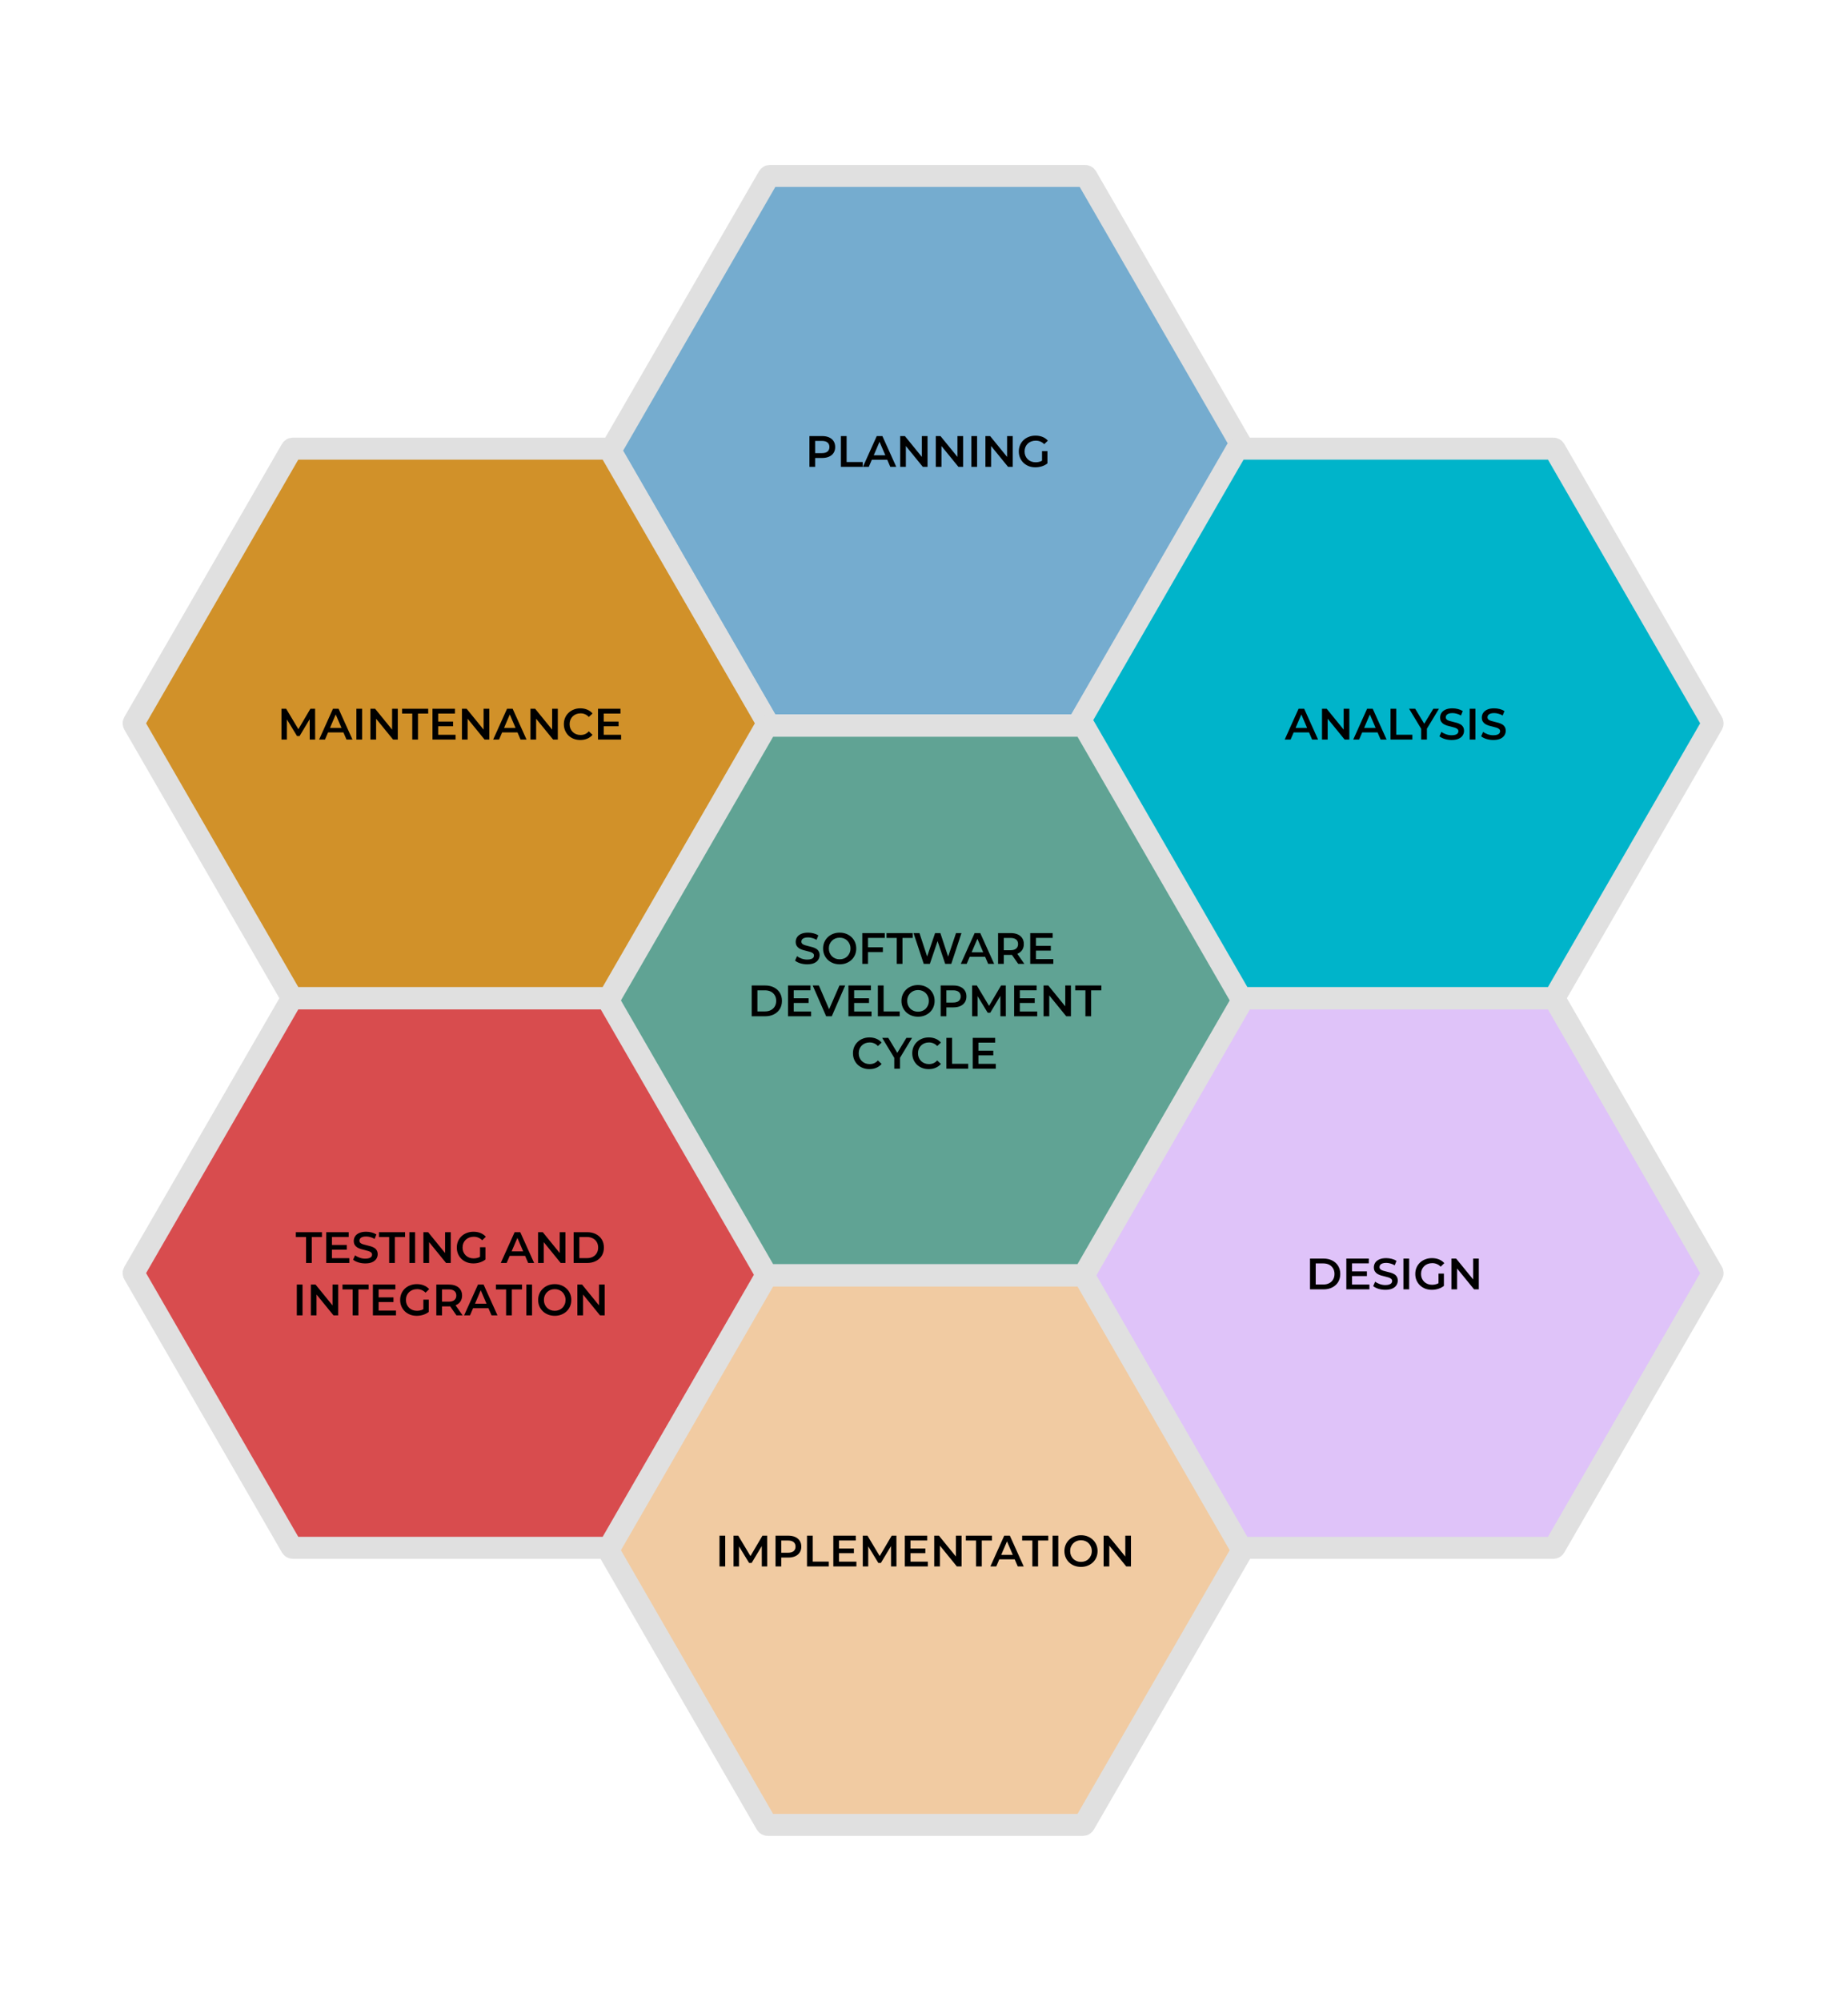 <svg width="741" height="802" viewBox="0 0 741 802" fill="none" xmlns="http://www.w3.org/2000/svg">
<path d="M308.171 70.817C308.277 70.633 308.472 70.52 308.684 70.52L435.136 70.52C435.348 70.52 435.544 70.633 435.649 70.817L498.876 180.328C498.981 180.511 498.981 180.737 498.876 180.92L435.649 290.431C435.544 290.614 435.348 290.727 435.136 290.727L308.684 290.727C308.472 290.727 308.277 290.614 308.171 290.431L244.945 180.92C244.839 180.737 244.839 180.511 244.945 180.328L308.171 70.817Z" fill="#75ACCF" stroke="#E0E0E0" stroke-width="8.815"/>
<path d="M116.885 180.123C116.99 179.94 117.186 179.827 117.398 179.827L243.85 179.827C244.062 179.827 244.257 179.94 244.363 180.123L307.589 289.634C307.695 289.817 307.695 290.043 307.589 290.226L244.363 399.737C244.257 399.921 244.062 400.034 243.85 400.034L117.398 400.034C117.186 400.034 116.99 399.921 116.885 399.737L53.658 290.226C53.553 290.043 53.553 289.817 53.658 289.634L116.885 180.123Z" fill="#D19129" stroke="#E0E0E0" stroke-width="8.815"/>
<path d="M116.885 400.499C116.99 400.316 117.186 400.203 117.398 400.203L243.85 400.203C244.062 400.203 244.257 400.316 244.363 400.499L307.589 510.01C307.695 510.194 307.695 510.419 307.589 510.603L244.363 620.114C244.257 620.297 244.062 620.41 243.85 620.41L117.398 620.41C117.186 620.41 116.99 620.297 116.885 620.114L53.658 510.603C53.553 510.419 53.553 510.194 53.658 510.01L116.885 400.499Z" fill="#D84C4E" stroke="#E0E0E0" stroke-width="8.815"/>
<path d="M495.932 400.499C496.037 400.316 496.233 400.203 496.445 400.203L622.897 400.203C623.109 400.203 623.304 400.316 623.41 400.499L686.636 510.01C686.742 510.194 686.742 510.419 686.636 510.603L623.41 620.114C623.304 620.297 623.109 620.41 622.897 620.41L496.445 620.41C496.233 620.41 496.037 620.297 495.932 620.114L432.706 510.603C432.6 510.419 432.6 510.194 432.706 510.01L495.932 400.499Z" fill="#DFC3F9" stroke="#E0E0E0" stroke-width="8.815"/>
<path d="M495.932 180.123C496.037 179.94 496.233 179.827 496.445 179.827L622.897 179.827C623.109 179.827 623.304 179.94 623.41 180.123L686.636 289.634C686.742 289.817 686.742 290.043 686.636 290.226L623.41 399.737C623.304 399.921 623.109 400.034 622.897 400.034L496.445 400.034C496.233 400.034 496.037 399.921 495.932 399.737L432.706 290.226C432.6 290.043 432.6 289.817 432.706 289.634L495.932 180.123Z" fill="#00B4CA" stroke="#E0E0E0" stroke-width="8.815"/>
<path d="M307.29 511.569C307.395 511.386 307.591 511.273 307.803 511.273L434.255 511.273C434.467 511.273 434.662 511.386 434.768 511.569L497.994 621.08C498.1 621.263 498.1 621.489 497.994 621.672L434.768 731.183C434.662 731.367 434.467 731.48 434.255 731.48L307.803 731.48C307.591 731.48 307.395 731.367 307.29 731.183L244.063 621.672C243.958 621.489 243.958 621.263 244.063 621.08L307.29 511.569Z" fill="#F1CBA2" stroke="#E0E0E0" stroke-width="8.815"/>
<path d="M307.29 291.193C307.395 291.01 307.591 290.897 307.803 290.897L434.255 290.897C434.467 290.897 434.662 291.01 434.768 291.193L497.994 400.704C498.1 400.887 498.1 401.113 497.994 401.296L434.768 510.807C434.662 510.99 434.467 511.103 434.255 511.103L307.803 511.103C307.591 511.103 307.395 510.99 307.29 510.807L244.063 401.296C243.958 401.113 243.958 400.887 244.063 400.704L307.29 291.193Z" fill="#60A394" stroke="#E0E0E0" stroke-width="8.815"/>
<path d="M324.556 187.13V174.789H329.634C330.727 174.789 331.661 174.966 332.437 175.318C333.225 175.671 333.83 176.176 334.253 176.834C334.676 177.493 334.888 178.274 334.888 179.179C334.888 180.084 334.676 180.866 334.253 181.524C333.83 182.182 333.225 182.688 332.437 183.04C331.661 183.393 330.727 183.569 329.634 183.569H325.826L326.848 182.494V187.13H324.556ZM326.848 182.74L325.826 181.63H329.528C330.539 181.63 331.297 181.418 331.802 180.995C332.319 180.56 332.578 179.955 332.578 179.179C332.578 178.392 332.319 177.786 331.802 177.363C331.297 176.94 330.539 176.729 329.528 176.729H325.826L326.848 175.6V182.74ZM337.176 187.13V174.789H339.468V185.191H345.921V187.13H337.176ZM346.002 187.13L351.556 174.789H353.812L359.383 187.13H356.986L352.208 176.006H353.125L348.365 187.13H346.002ZM348.559 184.274L349.176 182.476H355.84L356.457 184.274H348.559ZM360.953 187.13V174.789H362.839L370.579 184.292H369.645V174.789H371.919V187.13H370.032L362.293 177.628H363.227V187.13H360.953ZM375.226 187.13V174.789H377.112L384.852 184.292H383.917V174.789H386.192V187.13H384.305L376.566 177.628H377.5V187.13H375.226ZM389.499 187.13V174.789H391.79V187.13H389.499ZM395.128 187.13V174.789H397.015L404.754 184.292H403.82V174.789H406.094V187.13H404.208L396.468 177.628H397.403V187.13H395.128ZM415.166 187.307C414.202 187.307 413.315 187.154 412.504 186.848C411.705 186.531 411.006 186.09 410.406 185.526C409.807 184.95 409.342 184.274 409.013 183.499C408.684 182.723 408.52 181.877 408.52 180.96C408.52 180.043 408.684 179.197 409.013 178.421C409.342 177.645 409.807 176.975 410.406 176.411C411.017 175.835 411.728 175.395 412.539 175.089C413.35 174.772 414.238 174.613 415.202 174.613C416.248 174.613 417.188 174.783 418.022 175.124C418.869 175.465 419.58 175.965 420.156 176.623L418.71 178.033C418.228 177.551 417.705 177.199 417.141 176.975C416.588 176.74 415.977 176.623 415.307 176.623C414.661 176.623 414.061 176.729 413.509 176.94C412.957 177.152 412.481 177.451 412.081 177.839C411.681 178.227 411.37 178.686 411.147 179.214C410.935 179.743 410.829 180.325 410.829 180.96C410.829 181.583 410.935 182.159 411.147 182.688C411.37 183.216 411.681 183.681 412.081 184.08C412.481 184.468 412.951 184.768 413.491 184.979C414.032 185.191 414.631 185.297 415.29 185.297C415.901 185.297 416.489 185.203 417.053 185.015C417.629 184.815 418.175 184.486 418.692 184.027L419.997 185.738C419.35 186.255 418.598 186.648 417.74 186.919C416.894 187.177 416.036 187.307 415.166 187.307ZM417.828 185.438V180.819H419.997V185.738L417.828 185.438Z" fill="black"/>
<path d="M112.86 296.437V284.096H114.746L120.141 293.105H119.154L124.461 284.096H126.347L126.365 296.437H124.196L124.179 287.499H124.637L120.124 295.027H119.101L114.517 287.499H115.046V296.437H112.86ZM127.953 296.437L133.506 284.096H135.763L141.334 296.437H138.936L134.159 285.312H135.075L130.315 296.437H127.953ZM130.509 293.581L131.126 291.783H137.79L138.407 293.581H130.509ZM142.904 296.437V284.096H145.195V296.437H142.904ZM148.533 296.437V284.096H150.42L158.16 293.599H157.225V284.096H159.499V296.437H157.613L149.873 286.934H150.808V296.437H148.533ZM165.31 296.437V286.035H161.22V284.096H171.692V286.035H167.602V296.437H165.31ZM175.527 289.226H181.663V291.113H175.527V289.226ZM175.704 294.515H182.668V296.437H173.412V284.096H182.421V286.018H175.704V294.515ZM185.223 296.437V284.096H187.109L194.849 293.599H193.914V284.096H196.189V296.437H194.302L186.563 286.934H187.497V296.437H185.223ZM197.75 296.437L203.304 284.096H205.56L211.131 296.437H208.734L203.956 285.312H204.873L200.113 296.437H197.75ZM200.306 293.581L200.924 291.783H207.588L208.205 293.581H200.306ZM212.701 296.437V284.096H214.587L222.327 293.599H221.392V284.096H223.667V296.437H221.78L214.041 286.934H214.975V296.437H212.701ZM232.686 296.613C231.746 296.613 230.87 296.461 230.059 296.155C229.26 295.838 228.56 295.397 227.961 294.833C227.373 294.257 226.915 293.581 226.586 292.805C226.257 292.029 226.092 291.183 226.092 290.266C226.092 289.35 226.257 288.503 226.586 287.728C226.915 286.952 227.379 286.282 227.979 285.718C228.578 285.142 229.277 284.701 230.077 284.396C230.876 284.078 231.751 283.92 232.703 283.92C233.714 283.92 234.637 284.096 235.471 284.449C236.306 284.789 237.011 285.301 237.587 285.982L236.106 287.375C235.659 286.893 235.16 286.535 234.607 286.3C234.055 286.053 233.456 285.929 232.809 285.929C232.163 285.929 231.569 286.035 231.029 286.247C230.5 286.458 230.035 286.758 229.636 287.146C229.248 287.534 228.942 287.992 228.719 288.521C228.507 289.05 228.402 289.632 228.402 290.266C228.402 290.901 228.507 291.483 228.719 292.012C228.942 292.541 229.248 292.999 229.636 293.387C230.035 293.775 230.5 294.075 231.029 294.286C231.569 294.498 232.163 294.603 232.809 294.603C233.456 294.603 234.055 294.486 234.607 294.251C235.16 294.004 235.659 293.634 236.106 293.14L237.587 294.551C237.011 295.221 236.306 295.732 235.471 296.084C234.637 296.437 233.708 296.613 232.686 296.613ZM241.899 289.226H248.034V291.113H241.899V289.226ZM242.075 294.515H249.039V296.437H239.783V284.096H248.792V286.018H242.075V294.515Z" fill="black"/>
<path d="M122.714 506.235V495.834H118.623V493.894H129.096V495.834H125.005V506.235H122.714ZM132.931 499.025H139.067V500.911H132.931V499.025ZM133.108 504.314H140.071V506.235H130.816V493.894H139.825V495.816H133.108V504.314ZM146.452 506.412C145.488 506.412 144.566 506.276 143.684 506.006C142.803 505.724 142.103 505.366 141.586 504.931L142.38 503.15C142.873 503.538 143.484 503.861 144.213 504.12C144.942 504.378 145.688 504.508 146.452 504.508C147.099 504.508 147.622 504.437 148.021 504.296C148.421 504.155 148.715 503.967 148.903 503.732C149.091 503.485 149.185 503.209 149.185 502.903C149.185 502.527 149.05 502.227 148.779 502.004C148.509 501.769 148.156 501.587 147.722 501.458C147.298 501.317 146.822 501.187 146.293 501.07C145.776 500.952 145.253 500.817 144.724 500.664C144.207 500.5 143.731 500.294 143.296 500.047C142.873 499.789 142.527 499.448 142.256 499.025C141.986 498.602 141.851 498.061 141.851 497.403C141.851 496.733 142.027 496.122 142.38 495.569C142.744 495.005 143.29 494.558 144.019 494.229C144.76 493.888 145.694 493.718 146.822 493.718C147.563 493.718 148.297 493.812 149.026 494C149.755 494.188 150.39 494.458 150.93 494.811L150.207 496.592C149.655 496.263 149.085 496.022 148.497 495.869C147.91 495.704 147.345 495.622 146.805 495.622C146.17 495.622 145.653 495.698 145.253 495.851C144.865 496.004 144.577 496.204 144.389 496.451C144.213 496.697 144.125 496.98 144.125 497.297C144.125 497.673 144.254 497.979 144.513 498.214C144.783 498.437 145.13 498.613 145.553 498.743C145.988 498.872 146.47 499.001 146.999 499.13C147.528 499.248 148.051 499.383 148.568 499.536C149.097 499.689 149.573 499.889 149.996 500.135C150.431 500.382 150.777 500.717 151.036 501.14C151.306 501.563 151.441 502.098 151.441 502.745C151.441 503.403 151.259 504.014 150.895 504.578C150.542 505.131 149.996 505.577 149.255 505.918C148.515 506.247 147.58 506.412 146.452 506.412ZM156.045 506.235V495.834H151.955V493.894H162.428V495.834H158.337V506.235H156.045ZM164.148 506.235V493.894H166.439V506.235H164.148ZM169.777 506.235V493.894H171.664L179.404 503.397H178.469V493.894H180.743V506.235H178.857L171.117 496.733H172.052V506.235H169.777ZM189.815 506.412C188.852 506.412 187.964 506.259 187.153 505.953C186.354 505.636 185.655 505.195 185.055 504.631C184.456 504.055 183.992 503.379 183.662 502.604C183.333 501.828 183.169 500.982 183.169 500.065C183.169 499.148 183.333 498.302 183.662 497.526C183.992 496.75 184.456 496.08 185.055 495.516C185.666 494.94 186.377 494.5 187.188 494.194C187.999 493.877 188.887 493.718 189.851 493.718C190.897 493.718 191.837 493.888 192.671 494.229C193.518 494.57 194.229 495.07 194.805 495.728L193.359 497.138C192.877 496.656 192.354 496.304 191.79 496.08C191.237 495.845 190.626 495.728 189.956 495.728C189.31 495.728 188.711 495.834 188.158 496.045C187.606 496.257 187.13 496.556 186.73 496.944C186.33 497.332 186.019 497.791 185.796 498.319C185.584 498.848 185.478 499.43 185.478 500.065C185.478 500.688 185.584 501.264 185.796 501.793C186.019 502.321 186.33 502.786 186.73 503.185C187.13 503.573 187.6 503.873 188.14 504.084C188.681 504.296 189.281 504.402 189.939 504.402C190.55 504.402 191.138 504.308 191.702 504.12C192.278 503.92 192.824 503.591 193.341 503.132L194.646 504.843C194 505.36 193.247 505.753 192.389 506.024C191.543 506.282 190.685 506.412 189.815 506.412ZM192.477 504.543V499.924H194.646V504.843L192.477 504.543ZM200.796 506.235L206.349 493.894H208.606L214.177 506.235H211.779L207.002 495.111H207.918L203.158 506.235H200.796ZM203.352 503.379L203.969 501.581H210.633L211.251 503.379H203.352ZM215.747 506.235V493.894H217.633L225.373 503.397H224.438V493.894H226.713V506.235H224.826L217.086 496.733H218.021V506.235H215.747ZM230.019 506.235V493.894H235.414C236.754 493.894 237.929 494.153 238.94 494.67C239.951 495.187 240.738 495.904 241.303 496.821C241.867 497.738 242.149 498.819 242.149 500.065C242.149 501.299 241.867 502.38 241.303 503.309C240.738 504.226 239.951 504.942 238.94 505.46C237.929 505.977 236.754 506.235 235.414 506.235H230.019ZM232.311 504.296H235.308C236.237 504.296 237.036 504.12 237.706 503.767C238.388 503.415 238.911 502.921 239.275 502.286C239.651 501.652 239.839 500.911 239.839 500.065C239.839 499.207 239.651 498.466 239.275 497.843C238.911 497.209 238.388 496.715 237.706 496.362C237.036 496.01 236.237 495.834 235.308 495.834H232.311V504.296ZM119.013 527.235V514.894H121.305V527.235H119.013ZM124.643 527.235V514.894H126.53L134.269 524.397H133.335V514.894H135.609V527.235H133.723L125.983 517.733H126.918V527.235H124.643ZM141.42 527.235V516.834H137.329V514.894H147.802V516.834H143.712V527.235H141.42ZM151.637 520.025H157.773V521.911H151.637V520.025ZM151.814 525.314H158.778V527.235H149.522V514.894H158.531V516.816H151.814V525.314ZM167.098 527.412C166.134 527.412 165.246 527.259 164.435 526.953C163.636 526.636 162.937 526.195 162.338 525.631C161.738 525.055 161.274 524.379 160.945 523.604C160.616 522.828 160.451 521.982 160.451 521.065C160.451 520.148 160.616 519.302 160.945 518.526C161.274 517.75 161.738 517.08 162.338 516.516C162.949 515.94 163.66 515.5 164.471 515.194C165.282 514.877 166.169 514.718 167.133 514.718C168.179 514.718 169.119 514.888 169.954 515.229C170.8 515.57 171.511 516.07 172.087 516.728L170.641 518.138C170.159 517.656 169.636 517.304 169.072 517.08C168.52 516.845 167.909 516.728 167.239 516.728C166.592 516.728 165.993 516.834 165.44 517.045C164.888 517.257 164.412 517.556 164.012 517.944C163.613 518.332 163.301 518.791 163.078 519.319C162.866 519.848 162.761 520.43 162.761 521.065C162.761 521.688 162.866 522.264 163.078 522.793C163.301 523.321 163.613 523.786 164.012 524.185C164.412 524.573 164.882 524.873 165.423 525.084C165.963 525.296 166.563 525.402 167.221 525.402C167.832 525.402 168.42 525.308 168.984 525.12C169.56 524.92 170.107 524.591 170.624 524.132L171.928 525.843C171.282 526.36 170.53 526.753 169.672 527.024C168.825 527.282 167.967 527.412 167.098 527.412ZM169.76 525.543V520.924H171.928V525.843L169.76 525.543ZM174.951 527.235V514.894H180.029C181.122 514.894 182.056 515.071 182.832 515.423C183.619 515.776 184.225 516.281 184.648 516.939C185.071 517.598 185.282 518.379 185.282 519.284C185.282 520.189 185.071 520.971 184.648 521.629C184.225 522.275 183.619 522.775 182.832 523.128C182.056 523.468 181.122 523.639 180.029 523.639H176.221L177.243 522.599V527.235H174.951ZM183.026 527.235L179.905 522.757H182.356L185.494 527.235H183.026ZM177.243 522.845L176.221 521.752H179.923C180.934 521.752 181.692 521.535 182.197 521.1C182.714 520.665 182.973 520.06 182.973 519.284C182.973 518.497 182.714 517.891 182.197 517.468C181.692 517.045 180.934 516.834 179.923 516.834H176.221L177.243 515.705V522.845ZM186.101 527.235L191.655 514.894H193.911L199.482 527.235H197.085L192.307 516.111H193.224L188.464 527.235H186.101ZM188.658 524.379L189.275 522.581H195.939L196.556 524.379H188.658ZM202.936 527.235V516.834H198.845V514.894H209.318V516.834H205.228V527.235H202.936ZM211.038 527.235V514.894H213.33V527.235H211.038ZM222.45 527.412C221.487 527.412 220.599 527.253 219.788 526.936C218.977 526.618 218.272 526.178 217.673 525.613C217.073 525.037 216.609 524.368 216.28 523.604C215.951 522.828 215.786 521.982 215.786 521.065C215.786 520.148 215.951 519.308 216.28 518.544C216.609 517.768 217.073 517.098 217.673 516.534C218.272 515.958 218.977 515.511 219.788 515.194C220.599 514.877 221.481 514.718 222.433 514.718C223.397 514.718 224.278 514.877 225.077 515.194C225.888 515.511 226.593 515.958 227.193 516.534C227.792 517.098 228.257 517.768 228.586 518.544C228.915 519.308 229.079 520.148 229.079 521.065C229.079 521.982 228.915 522.828 228.586 523.604C228.257 524.379 227.792 525.049 227.193 525.613C226.593 526.178 225.888 526.618 225.077 526.936C224.278 527.253 223.402 527.412 222.45 527.412ZM222.433 525.402C223.056 525.402 223.632 525.296 224.16 525.084C224.689 524.873 225.148 524.573 225.536 524.185C225.924 523.786 226.223 523.327 226.435 522.81C226.658 522.281 226.77 521.699 226.77 521.065C226.77 520.43 226.658 519.854 226.435 519.337C226.223 518.808 225.924 518.35 225.536 517.962C225.148 517.562 224.689 517.257 224.16 517.045C223.632 516.834 223.056 516.728 222.433 516.728C221.81 516.728 221.234 516.834 220.705 517.045C220.188 517.257 219.729 517.562 219.33 517.962C218.942 518.35 218.636 518.808 218.413 519.337C218.202 519.854 218.096 520.43 218.096 521.065C218.096 521.688 218.202 522.264 218.413 522.793C218.636 523.321 218.942 523.786 219.33 524.185C219.718 524.573 220.176 524.873 220.705 525.084C221.234 525.296 221.81 525.402 222.433 525.402ZM231.509 527.235V514.894H233.395L241.135 524.397H240.2V514.894H242.475V527.235H240.588L232.849 517.733H233.783V527.235H231.509Z" fill="black"/>
<path d="M288.499 627.883V615.542H290.791V627.883H288.499ZM294.129 627.883V615.542H296.015L301.41 624.551H300.423L305.729 615.542H307.616L307.633 627.883H305.465L305.447 618.944H305.906L301.392 626.472H300.37L295.786 618.944H296.315V627.883H294.129ZM310.967 627.883V615.542H316.044C317.137 615.542 318.072 615.718 318.847 616.071C319.635 616.423 320.24 616.929 320.663 617.587C321.087 618.245 321.298 619.027 321.298 619.932C321.298 620.837 321.087 621.618 320.663 622.276C320.24 622.935 319.635 623.44 318.847 623.793C318.072 624.145 317.137 624.322 316.044 624.322H312.236L313.259 623.246V627.883H310.967ZM313.259 623.493L312.236 622.382H315.939C316.949 622.382 317.707 622.171 318.213 621.748C318.73 621.313 318.989 620.707 318.989 619.932C318.989 619.144 318.73 618.539 318.213 618.116C317.707 617.693 316.949 617.481 315.939 617.481H312.236L313.259 616.353V623.493ZM323.587 627.883V615.542H325.879V625.944H332.331V627.883H323.587ZM336.256 620.672H342.392V622.559H336.256V620.672ZM336.433 625.961H343.397V627.883H334.141V615.542H343.15V617.463H336.433V625.961ZM345.952 627.883V615.542H347.838L353.233 624.551H352.246L357.552 615.542H359.439L359.456 627.883H357.288L357.27 618.944H357.728L353.215 626.472H352.193L347.609 618.944H348.138V627.883H345.952ZM364.905 620.672H371.041V622.559H364.905V620.672ZM365.082 625.961H372.045V627.883H362.79V615.542H371.799V617.463H365.082V625.961ZM374.6 627.883V615.542H376.487L384.227 625.044H383.292V615.542H385.566V627.883H383.68L375.94 618.38H376.875V627.883H374.6ZM391.377 627.883V617.481H387.287V615.542H397.759V617.481H393.669V627.883H391.377ZM397.114 627.883L402.667 615.542H404.924L410.495 627.883H408.097L403.32 616.758H404.236L399.476 627.883H397.114ZM399.67 625.027L400.287 623.228H406.951L407.568 625.027H399.67ZM413.948 627.883V617.481H409.858V615.542H420.33V617.481H416.24V627.883H413.948ZM422.05 627.883V615.542H424.342V627.883H422.05ZM433.463 628.059C432.499 628.059 431.612 627.9 430.801 627.583C429.99 627.266 429.285 626.825 428.685 626.261C428.086 625.685 427.621 625.015 427.292 624.251C426.963 623.475 426.799 622.629 426.799 621.712C426.799 620.796 426.963 619.955 427.292 619.191C427.621 618.415 428.086 617.746 428.685 617.181C429.285 616.605 429.99 616.159 430.801 615.841C431.612 615.524 432.493 615.365 433.445 615.365C434.409 615.365 435.291 615.524 436.09 615.841C436.901 616.159 437.606 616.605 438.205 617.181C438.805 617.746 439.269 618.415 439.598 619.191C439.927 619.955 440.092 620.796 440.092 621.712C440.092 622.629 439.927 623.475 439.598 624.251C439.269 625.027 438.805 625.697 438.205 626.261C437.606 626.825 436.901 627.266 436.09 627.583C435.291 627.9 434.415 628.059 433.463 628.059ZM433.445 626.049C434.068 626.049 434.644 625.944 435.173 625.732C435.702 625.52 436.16 625.221 436.548 624.833C436.936 624.433 437.236 623.975 437.447 623.458C437.671 622.929 437.782 622.347 437.782 621.712C437.782 621.078 437.671 620.502 437.447 619.985C437.236 619.456 436.936 618.997 436.548 618.609C436.16 618.21 435.702 617.904 435.173 617.693C434.644 617.481 434.068 617.375 433.445 617.375C432.822 617.375 432.246 617.481 431.717 617.693C431.2 617.904 430.742 618.21 430.342 618.609C429.954 618.997 429.649 619.456 429.426 619.985C429.214 620.502 429.108 621.078 429.108 621.712C429.108 622.335 429.214 622.911 429.426 623.44C429.649 623.969 429.954 624.433 430.342 624.833C430.73 625.221 431.189 625.52 431.717 625.732C432.246 625.944 432.822 626.049 433.445 626.049ZM442.521 627.883V615.542H444.408L452.147 625.044H451.213V615.542H453.487V627.883H451.601L443.861 618.38H444.795V627.883H442.521Z" fill="black"/>
<path d="M525.278 516.813V504.472H530.673C532.013 504.472 533.189 504.731 534.199 505.248C535.21 505.765 535.998 506.482 536.562 507.399C537.126 508.316 537.408 509.397 537.408 510.643C537.408 511.877 537.126 512.958 536.562 513.887C535.998 514.804 535.21 515.521 534.199 516.038C533.189 516.555 532.013 516.813 530.673 516.813H525.278ZM527.57 514.874H530.568C531.496 514.874 532.295 514.698 532.965 514.345C533.647 513.993 534.17 513.499 534.534 512.864C534.91 512.23 535.098 511.489 535.098 510.643C535.098 509.785 534.91 509.044 534.534 508.422C534.17 507.787 533.647 507.293 532.965 506.941C532.295 506.588 531.496 506.412 530.568 506.412H527.57V514.874ZM541.96 509.603H548.095V511.489H541.96V509.603ZM542.136 514.892H549.1V516.813H539.844V504.472H548.853V506.394H542.136V514.892ZM555.481 516.99C554.517 516.99 553.594 516.855 552.713 516.584C551.831 516.302 551.132 515.944 550.615 515.509L551.408 513.728C551.902 514.116 552.513 514.439 553.241 514.698C553.97 514.956 554.717 515.086 555.481 515.086C556.127 515.086 556.65 515.015 557.05 514.874C557.449 514.733 557.743 514.545 557.931 514.31C558.119 514.063 558.213 513.787 558.213 513.481C558.213 513.105 558.078 512.806 557.808 512.582C557.537 512.347 557.185 512.165 556.75 512.036C556.327 511.895 555.851 511.765 555.322 511.648C554.805 511.53 554.282 511.395 553.753 511.242C553.236 511.078 552.76 510.872 552.325 510.625C551.902 510.367 551.555 510.026 551.285 509.603C551.014 509.18 550.879 508.639 550.879 507.981C550.879 507.311 551.055 506.7 551.408 506.147C551.772 505.583 552.319 505.136 553.048 504.807C553.788 504.467 554.722 504.296 555.851 504.296C556.591 504.296 557.326 504.39 558.055 504.578C558.783 504.766 559.418 505.037 559.959 505.389L559.236 507.17C558.683 506.841 558.113 506.6 557.526 506.447C556.938 506.282 556.374 506.2 555.833 506.2C555.198 506.2 554.681 506.277 554.282 506.429C553.894 506.582 553.606 506.782 553.418 507.029C553.241 507.276 553.153 507.558 553.153 507.875C553.153 508.251 553.283 508.557 553.541 508.792C553.812 509.015 554.158 509.191 554.581 509.321C555.016 509.45 555.498 509.579 556.027 509.709C556.556 509.826 557.079 509.961 557.596 510.114C558.125 510.267 558.601 510.467 559.024 510.713C559.459 510.96 559.806 511.295 560.064 511.718C560.335 512.141 560.47 512.676 560.47 513.323C560.47 513.981 560.288 514.592 559.923 515.156C559.571 515.709 559.024 516.155 558.284 516.496C557.543 516.825 556.609 516.99 555.481 516.99ZM562.742 516.813V504.472H565.034V516.813H562.742ZM574.137 516.99C573.174 516.99 572.286 516.837 571.475 516.531C570.676 516.214 569.977 515.773 569.377 515.209C568.778 514.633 568.314 513.957 567.985 513.182C567.655 512.406 567.491 511.56 567.491 510.643C567.491 509.726 567.655 508.88 567.985 508.104C568.314 507.328 568.778 506.659 569.377 506.094C569.988 505.518 570.7 505.078 571.511 504.772C572.322 504.455 573.209 504.296 574.173 504.296C575.219 504.296 576.159 504.467 576.993 504.807C577.84 505.148 578.551 505.648 579.127 506.306L577.681 507.716C577.199 507.234 576.676 506.882 576.112 506.659C575.56 506.423 574.948 506.306 574.278 506.306C573.632 506.306 573.033 506.412 572.48 506.623C571.928 506.835 571.452 507.135 571.052 507.522C570.653 507.91 570.341 508.369 570.118 508.898C569.906 509.426 569.8 510.008 569.8 510.643C569.8 511.266 569.906 511.842 570.118 512.371C570.341 512.9 570.653 513.364 571.052 513.763C571.452 514.151 571.922 514.451 572.463 514.663C573.003 514.874 573.603 514.98 574.261 514.98C574.872 514.98 575.46 514.886 576.024 514.698C576.6 514.498 577.146 514.169 577.663 513.711L578.968 515.421C578.322 515.938 577.569 516.332 576.711 516.602C575.865 516.86 575.007 516.99 574.137 516.99ZM576.8 515.121V510.502H578.968V515.421L576.8 515.121ZM581.991 516.813V504.472H583.877L591.617 513.975H590.683V504.472H592.957V516.813H591.07L583.331 507.311H584.265V516.813H581.991Z" fill="black"/>
<path d="M515.136 296.437L520.69 284.096H522.946L528.517 296.437H526.12L521.342 285.312H522.259L517.499 296.437H515.136ZM517.692 293.581L518.31 291.783H524.974L525.591 293.581H517.692ZM530.087 296.437V284.096H531.973L539.713 293.599H538.779V284.096H541.053V296.437H539.166L531.427 286.934H532.361V296.437H530.087ZM542.614 296.437L548.168 284.096H550.424L555.996 296.437H553.598L548.82 285.312H549.737L544.977 296.437H542.614ZM545.171 293.581L545.788 291.783H552.452L553.069 293.581H545.171ZM557.565 296.437V284.096H559.857V294.498H566.31V296.437H557.565ZM569.86 296.437V291.553L570.371 292.964L565.012 284.096H567.462L571.764 291.236H570.389L574.726 284.096H576.983L571.623 292.964L572.152 291.553V296.437H569.86ZM582.051 296.613C581.087 296.613 580.165 296.478 579.283 296.208C578.402 295.926 577.702 295.567 577.185 295.132L577.978 293.352C578.472 293.74 579.083 294.063 579.812 294.321C580.541 294.58 581.287 294.709 582.051 294.709C582.697 294.709 583.221 294.639 583.62 294.498C584.02 294.357 584.314 294.169 584.502 293.934C584.69 293.687 584.784 293.411 584.784 293.105C584.784 292.729 584.649 292.429 584.378 292.206C584.108 291.971 583.755 291.789 583.32 291.659C582.897 291.518 582.421 291.389 581.892 291.271C581.375 291.154 580.852 291.019 580.323 290.866C579.806 290.701 579.33 290.496 578.895 290.249C578.472 289.99 578.125 289.649 577.855 289.226C577.585 288.803 577.45 288.263 577.45 287.604C577.45 286.934 577.626 286.323 577.978 285.771C578.343 285.207 578.889 284.76 579.618 284.431C580.359 284.09 581.293 283.92 582.421 283.92C583.162 283.92 583.896 284.014 584.625 284.202C585.354 284.39 585.988 284.66 586.529 285.013L585.806 286.793C585.254 286.464 584.684 286.223 584.096 286.071C583.508 285.906 582.944 285.824 582.404 285.824C581.769 285.824 581.252 285.9 580.852 286.053C580.464 286.206 580.176 286.405 579.988 286.652C579.812 286.899 579.724 287.181 579.724 287.499C579.724 287.875 579.853 288.18 580.112 288.415C580.382 288.639 580.729 288.815 581.152 288.944C581.587 289.074 582.069 289.203 582.598 289.332C583.126 289.45 583.65 289.585 584.167 289.738C584.696 289.89 585.172 290.09 585.595 290.337C586.03 290.584 586.376 290.919 586.635 291.342C586.905 291.765 587.04 292.3 587.04 292.946C587.04 293.604 586.858 294.216 586.494 294.78C586.141 295.332 585.595 295.779 584.854 296.12C584.114 296.449 583.179 296.613 582.051 296.613ZM589.313 296.437V284.096H591.605V296.437H589.313ZM598.769 296.613C597.805 296.613 596.882 296.478 596.001 296.208C595.119 295.926 594.42 295.567 593.903 295.132L594.696 293.352C595.19 293.74 595.801 294.063 596.53 294.321C597.258 294.58 598.005 294.709 598.769 294.709C599.415 294.709 599.938 294.639 600.338 294.498C600.737 294.357 601.031 294.169 601.219 293.934C601.407 293.687 601.501 293.411 601.501 293.105C601.501 292.729 601.366 292.429 601.096 292.206C600.825 291.971 600.473 291.789 600.038 291.659C599.615 291.518 599.139 291.389 598.61 291.271C598.093 291.154 597.57 291.019 597.041 290.866C596.524 290.701 596.048 290.496 595.613 290.249C595.19 289.99 594.843 289.649 594.573 289.226C594.302 288.803 594.167 288.263 594.167 287.604C594.167 286.934 594.343 286.323 594.696 285.771C595.06 285.207 595.607 284.76 596.336 284.431C597.076 284.09 598.011 283.92 599.139 283.92C599.879 283.92 600.614 284.014 601.343 284.202C602.071 284.39 602.706 284.66 603.247 285.013L602.524 286.793C601.971 286.464 601.401 286.223 600.814 286.071C600.226 285.906 599.662 285.824 599.121 285.824C598.487 285.824 597.969 285.9 597.57 286.053C597.182 286.206 596.894 286.405 596.706 286.652C596.53 286.899 596.441 287.181 596.441 287.499C596.441 287.875 596.571 288.18 596.829 288.415C597.1 288.639 597.446 288.815 597.87 288.944C598.304 289.074 598.786 289.203 599.315 289.332C599.844 289.45 600.367 289.585 600.884 289.738C601.413 289.89 601.889 290.09 602.312 290.337C602.747 290.584 603.094 290.919 603.352 291.342C603.623 291.765 603.758 292.3 603.758 292.946C603.758 293.604 603.576 294.216 603.211 294.78C602.859 295.332 602.312 295.779 601.572 296.12C600.831 296.449 599.897 296.613 598.769 296.613Z" fill="black"/>
<path d="M323.657 386.527C322.693 386.527 321.771 386.392 320.889 386.121C320.008 385.839 319.309 385.481 318.791 385.046L319.585 383.265C320.078 383.653 320.69 383.976 321.418 384.235C322.147 384.494 322.893 384.623 323.657 384.623C324.304 384.623 324.827 384.552 325.226 384.411C325.626 384.27 325.92 384.082 326.108 383.847C326.296 383.6 326.39 383.324 326.39 383.018C326.39 382.642 326.255 382.343 325.984 382.119C325.714 381.884 325.362 381.702 324.927 381.573C324.504 381.432 324.028 381.302 323.499 381.185C322.981 381.067 322.458 380.932 321.93 380.779C321.412 380.615 320.936 380.409 320.501 380.162C320.078 379.904 319.732 379.563 319.461 379.14C319.191 378.717 319.056 378.176 319.056 377.518C319.056 376.848 319.232 376.237 319.585 375.684C319.949 375.12 320.496 374.674 321.224 374.344C321.965 374.004 322.899 373.833 324.028 373.833C324.768 373.833 325.503 373.927 326.231 374.115C326.96 374.303 327.595 374.574 328.135 374.926L327.412 376.707C326.86 376.378 326.29 376.137 325.702 375.984C325.115 375.82 324.551 375.737 324.01 375.737C323.375 375.737 322.858 375.814 322.458 375.966C322.071 376.119 321.783 376.319 321.595 376.566C321.418 376.813 321.33 377.095 321.33 377.412C321.33 377.788 321.459 378.094 321.718 378.329C321.988 378.552 322.335 378.729 322.758 378.858C323.193 378.987 323.675 379.116 324.204 379.246C324.733 379.363 325.256 379.498 325.773 379.651C326.302 379.804 326.778 380.004 327.201 380.251C327.636 380.497 327.983 380.832 328.241 381.255C328.511 381.679 328.647 382.213 328.647 382.86C328.647 383.518 328.464 384.129 328.1 384.693C327.747 385.246 327.201 385.692 326.46 386.033C325.72 386.362 324.786 386.527 323.657 386.527ZM336.702 386.527C335.738 386.527 334.851 386.368 334.04 386.051C333.229 385.734 332.524 385.293 331.924 384.729C331.325 384.153 330.86 383.483 330.531 382.719C330.202 381.943 330.038 381.097 330.038 380.18C330.038 379.263 330.202 378.423 330.531 377.659C330.86 376.883 331.325 376.213 331.924 375.649C332.524 375.073 333.229 374.627 334.04 374.309C334.851 373.992 335.732 373.833 336.684 373.833C337.648 373.833 338.53 373.992 339.329 374.309C340.14 374.627 340.845 375.073 341.444 375.649C342.044 376.213 342.508 376.883 342.837 377.659C343.166 378.423 343.331 379.263 343.331 380.18C343.331 381.097 343.166 381.943 342.837 382.719C342.508 383.495 342.044 384.164 341.444 384.729C340.845 385.293 340.14 385.734 339.329 386.051C338.53 386.368 337.654 386.527 336.702 386.527ZM336.684 384.517C337.307 384.517 337.883 384.411 338.412 384.2C338.941 383.988 339.399 383.688 339.787 383.301C340.175 382.901 340.475 382.443 340.686 381.925C340.91 381.397 341.021 380.815 341.021 380.18C341.021 379.545 340.91 378.969 340.686 378.452C340.475 377.923 340.175 377.465 339.787 377.077C339.399 376.678 338.941 376.372 338.412 376.16C337.883 375.949 337.307 375.843 336.684 375.843C336.061 375.843 335.485 375.949 334.957 376.16C334.439 376.372 333.981 376.678 333.581 377.077C333.194 377.465 332.888 377.923 332.665 378.452C332.453 378.969 332.347 379.545 332.347 380.18C332.347 380.803 332.453 381.379 332.665 381.908C332.888 382.437 333.194 382.901 333.581 383.301C333.969 383.688 334.428 383.988 334.957 384.2C335.485 384.411 336.061 384.517 336.684 384.517ZM347.858 379.686H354.011V381.626H347.858V379.686ZM348.052 386.351H345.76V374.01H354.769V375.931H348.052V386.351ZM359.575 386.351V375.949H355.485V374.01H365.957V375.949H361.867V386.351H359.575ZM370.397 386.351L366.307 374.01H368.687L372.336 385.169H371.155L374.945 374.01H377.061L380.746 385.169H379.6L383.337 374.01H385.524L381.433 386.351H379L375.633 376.284H376.268L372.847 386.351H370.397ZM385.249 386.351L390.803 374.01H393.059L398.631 386.351H396.233L391.455 375.226H392.372L387.612 386.351H385.249ZM387.806 383.495L388.423 381.696H395.087L395.704 383.495H387.806ZM400.2 386.351V374.01H405.277C406.371 374.01 407.305 374.186 408.081 374.538C408.868 374.891 409.473 375.396 409.897 376.055C410.32 376.713 410.531 377.494 410.531 378.399C410.531 379.304 410.32 380.086 409.897 380.744C409.473 381.391 408.868 381.89 408.081 382.243C407.305 382.584 406.371 382.754 405.277 382.754H401.469L402.492 381.714V386.351H400.2ZM408.275 386.351L405.154 381.873H407.605L410.743 386.351H408.275ZM402.492 381.961L401.469 380.868H405.172C406.182 380.868 406.941 380.65 407.446 380.215C407.963 379.78 408.222 379.175 408.222 378.399C408.222 377.612 407.963 377.007 407.446 376.584C406.941 376.16 406.182 375.949 405.172 375.949H401.469L402.492 374.82V381.961ZM415.211 379.14H421.346V381.026H415.211V379.14ZM415.387 384.429H422.351V386.351H413.095V374.01H422.104V375.931H415.387V384.429ZM301.409 407.351V395.01H306.804C308.144 395.01 309.319 395.268 310.33 395.785C311.341 396.302 312.129 397.019 312.693 397.936C313.257 398.853 313.539 399.934 313.539 401.18C313.539 402.414 313.257 403.495 312.693 404.424C312.129 405.341 311.341 406.058 310.33 406.575C309.319 407.092 308.144 407.351 306.804 407.351H301.409ZM303.701 405.411H306.698C307.627 405.411 308.426 405.235 309.096 404.882C309.778 404.53 310.301 404.036 310.665 403.401C311.041 402.767 311.229 402.026 311.229 401.18C311.229 400.322 311.041 399.582 310.665 398.959C310.301 398.324 309.778 397.83 309.096 397.478C308.426 397.125 307.627 396.949 306.698 396.949H303.701V405.411ZM318.091 400.14H324.226V402.026H318.091V400.14ZM318.267 405.429H325.231V407.351H315.975V395.01H324.984V396.931H318.267V405.429ZM331.263 407.351L325.868 395.01H328.354L333.167 406.169H331.739L336.605 395.01H338.897L333.52 407.351H331.263ZM342.315 400.14H348.45V402.026H342.315V400.14ZM342.491 405.429H349.455V407.351H340.199V395.01H349.208V396.931H342.491V405.429ZM352.01 407.351V395.01H354.302V405.411H360.754V407.351H352.01ZM368.123 407.527C367.159 407.527 366.272 407.368 365.461 407.051C364.65 406.734 363.944 406.293 363.345 405.729C362.746 405.153 362.281 404.483 361.952 403.719C361.623 402.943 361.459 402.097 361.459 401.18C361.459 400.263 361.623 399.423 361.952 398.659C362.281 397.883 362.746 397.213 363.345 396.649C363.944 396.073 364.65 395.627 365.461 395.309C366.272 394.992 367.153 394.833 368.105 394.833C369.069 394.833 369.95 394.992 370.75 395.309C371.561 395.627 372.266 396.073 372.865 396.649C373.465 397.213 373.929 397.883 374.258 398.659C374.587 399.423 374.752 400.263 374.752 401.18C374.752 402.097 374.587 402.943 374.258 403.719C373.929 404.495 373.465 405.164 372.865 405.729C372.266 406.293 371.561 406.734 370.75 407.051C369.95 407.368 369.075 407.527 368.123 407.527ZM368.105 405.517C368.728 405.517 369.304 405.411 369.833 405.2C370.362 404.988 370.82 404.688 371.208 404.301C371.596 403.901 371.896 403.443 372.107 402.925C372.33 402.397 372.442 401.815 372.442 401.18C372.442 400.545 372.33 399.969 372.107 399.452C371.896 398.923 371.596 398.465 371.208 398.077C370.82 397.678 370.362 397.372 369.833 397.16C369.304 396.949 368.728 396.843 368.105 396.843C367.482 396.843 366.906 396.949 366.377 397.16C365.86 397.372 365.402 397.678 365.002 398.077C364.614 398.465 364.309 398.923 364.085 399.452C363.874 399.969 363.768 400.545 363.768 401.18C363.768 401.803 363.874 402.379 364.085 402.908C364.309 403.437 364.614 403.901 365.002 404.301C365.39 404.688 365.848 404.988 366.377 405.2C366.906 405.411 367.482 405.517 368.105 405.517ZM377.181 407.351V395.01H382.258C383.352 395.01 384.286 395.186 385.062 395.538C385.849 395.891 386.454 396.396 386.878 397.055C387.301 397.713 387.512 398.494 387.512 399.399C387.512 400.304 387.301 401.086 386.878 401.744C386.454 402.402 385.849 402.908 385.062 403.26C384.286 403.613 383.352 403.789 382.258 403.789H378.45L379.473 402.714V407.351H377.181ZM379.473 402.961L378.45 401.85H382.153C383.163 401.85 383.922 401.638 384.427 401.215C384.944 400.78 385.203 400.175 385.203 399.399C385.203 398.612 384.944 398.007 384.427 397.584C383.922 397.16 383.163 396.949 382.153 396.949H378.45L379.473 395.82V402.961ZM389.801 407.351V395.01H391.687L397.082 404.018H396.095L401.402 395.01H403.288L403.306 407.351H401.137L401.12 398.412H401.578L397.065 405.94H396.042L391.458 398.412H391.987V407.351H389.801ZM408.755 400.14H414.89V402.026H408.755V400.14ZM408.931 405.429H415.895V407.351H406.639V395.01H415.648V396.931H408.931V405.429ZM418.45 407.351V395.01H420.336L428.076 404.512H427.142V395.01H429.416V407.351H427.529L419.79 397.848H420.724V407.351H418.45ZM435.226 407.351V396.949H431.136V395.01H441.608V396.949H437.518V407.351H435.226ZM348.606 428.527C347.665 428.527 346.79 428.374 345.979 428.069C345.18 427.751 344.48 427.31 343.881 426.746C343.293 426.17 342.835 425.495 342.506 424.719C342.177 423.943 342.012 423.097 342.012 422.18C342.012 421.263 342.177 420.417 342.506 419.641C342.835 418.866 343.299 418.196 343.898 417.631C344.498 417.056 345.197 416.615 345.996 416.309C346.796 415.992 347.671 415.833 348.623 415.833C349.634 415.833 350.557 416.01 351.391 416.362C352.226 416.703 352.931 417.214 353.507 417.896L352.026 419.289C351.579 418.807 351.08 418.448 350.527 418.213C349.975 417.966 349.376 417.843 348.729 417.843C348.083 417.843 347.489 417.949 346.948 418.16C346.42 418.372 345.955 418.672 345.556 419.06C345.168 419.447 344.862 419.906 344.639 420.435C344.427 420.964 344.322 421.545 344.322 422.18C344.322 422.815 344.427 423.397 344.639 423.925C344.862 424.454 345.168 424.913 345.556 425.301C345.955 425.688 346.42 425.988 346.948 426.2C347.489 426.411 348.083 426.517 348.729 426.517C349.376 426.517 349.975 426.4 350.527 426.164C351.08 425.918 351.579 425.547 352.026 425.054L353.507 426.464C352.931 427.134 352.226 427.645 351.391 427.998C350.557 428.351 349.628 428.527 348.606 428.527ZM358.58 428.351V423.467L359.092 424.877L353.732 416.01H356.183L360.484 423.15H359.109L363.446 416.01H365.703L360.343 424.877L360.872 423.467V428.351H358.58ZM372.382 428.527C371.442 428.527 370.566 428.374 369.755 428.069C368.956 427.751 368.257 427.31 367.657 426.746C367.07 426.17 366.611 425.495 366.282 424.719C365.953 423.943 365.789 423.097 365.789 422.18C365.789 421.263 365.953 420.417 366.282 419.641C366.611 418.866 367.076 418.196 367.675 417.631C368.274 417.056 368.974 416.615 369.773 416.309C370.572 415.992 371.448 415.833 372.4 415.833C373.411 415.833 374.333 416.01 375.168 416.362C376.002 416.703 376.708 417.214 377.283 417.896L375.803 419.289C375.356 418.807 374.856 418.448 374.304 418.213C373.752 417.966 373.152 417.843 372.506 417.843C371.859 417.843 371.266 417.949 370.725 418.16C370.196 418.372 369.732 418.672 369.332 419.06C368.944 419.447 368.639 419.906 368.415 420.435C368.204 420.964 368.098 421.545 368.098 422.18C368.098 422.815 368.204 423.397 368.415 423.925C368.639 424.454 368.944 424.913 369.332 425.301C369.732 425.688 370.196 425.988 370.725 426.2C371.266 426.411 371.859 426.517 372.506 426.517C373.152 426.517 373.752 426.4 374.304 426.164C374.856 425.918 375.356 425.547 375.803 425.054L377.283 426.464C376.708 427.134 376.002 427.645 375.168 427.998C374.333 428.351 373.405 428.527 372.382 428.527ZM379.479 428.351V416.01H381.771V426.411H388.224V428.351H379.479ZM392.149 421.14H398.284V423.026H392.149V421.14ZM392.325 426.429H399.289V428.351H390.033V416.01H399.042V417.931H392.325V426.429Z" fill="black"/>
</svg>
